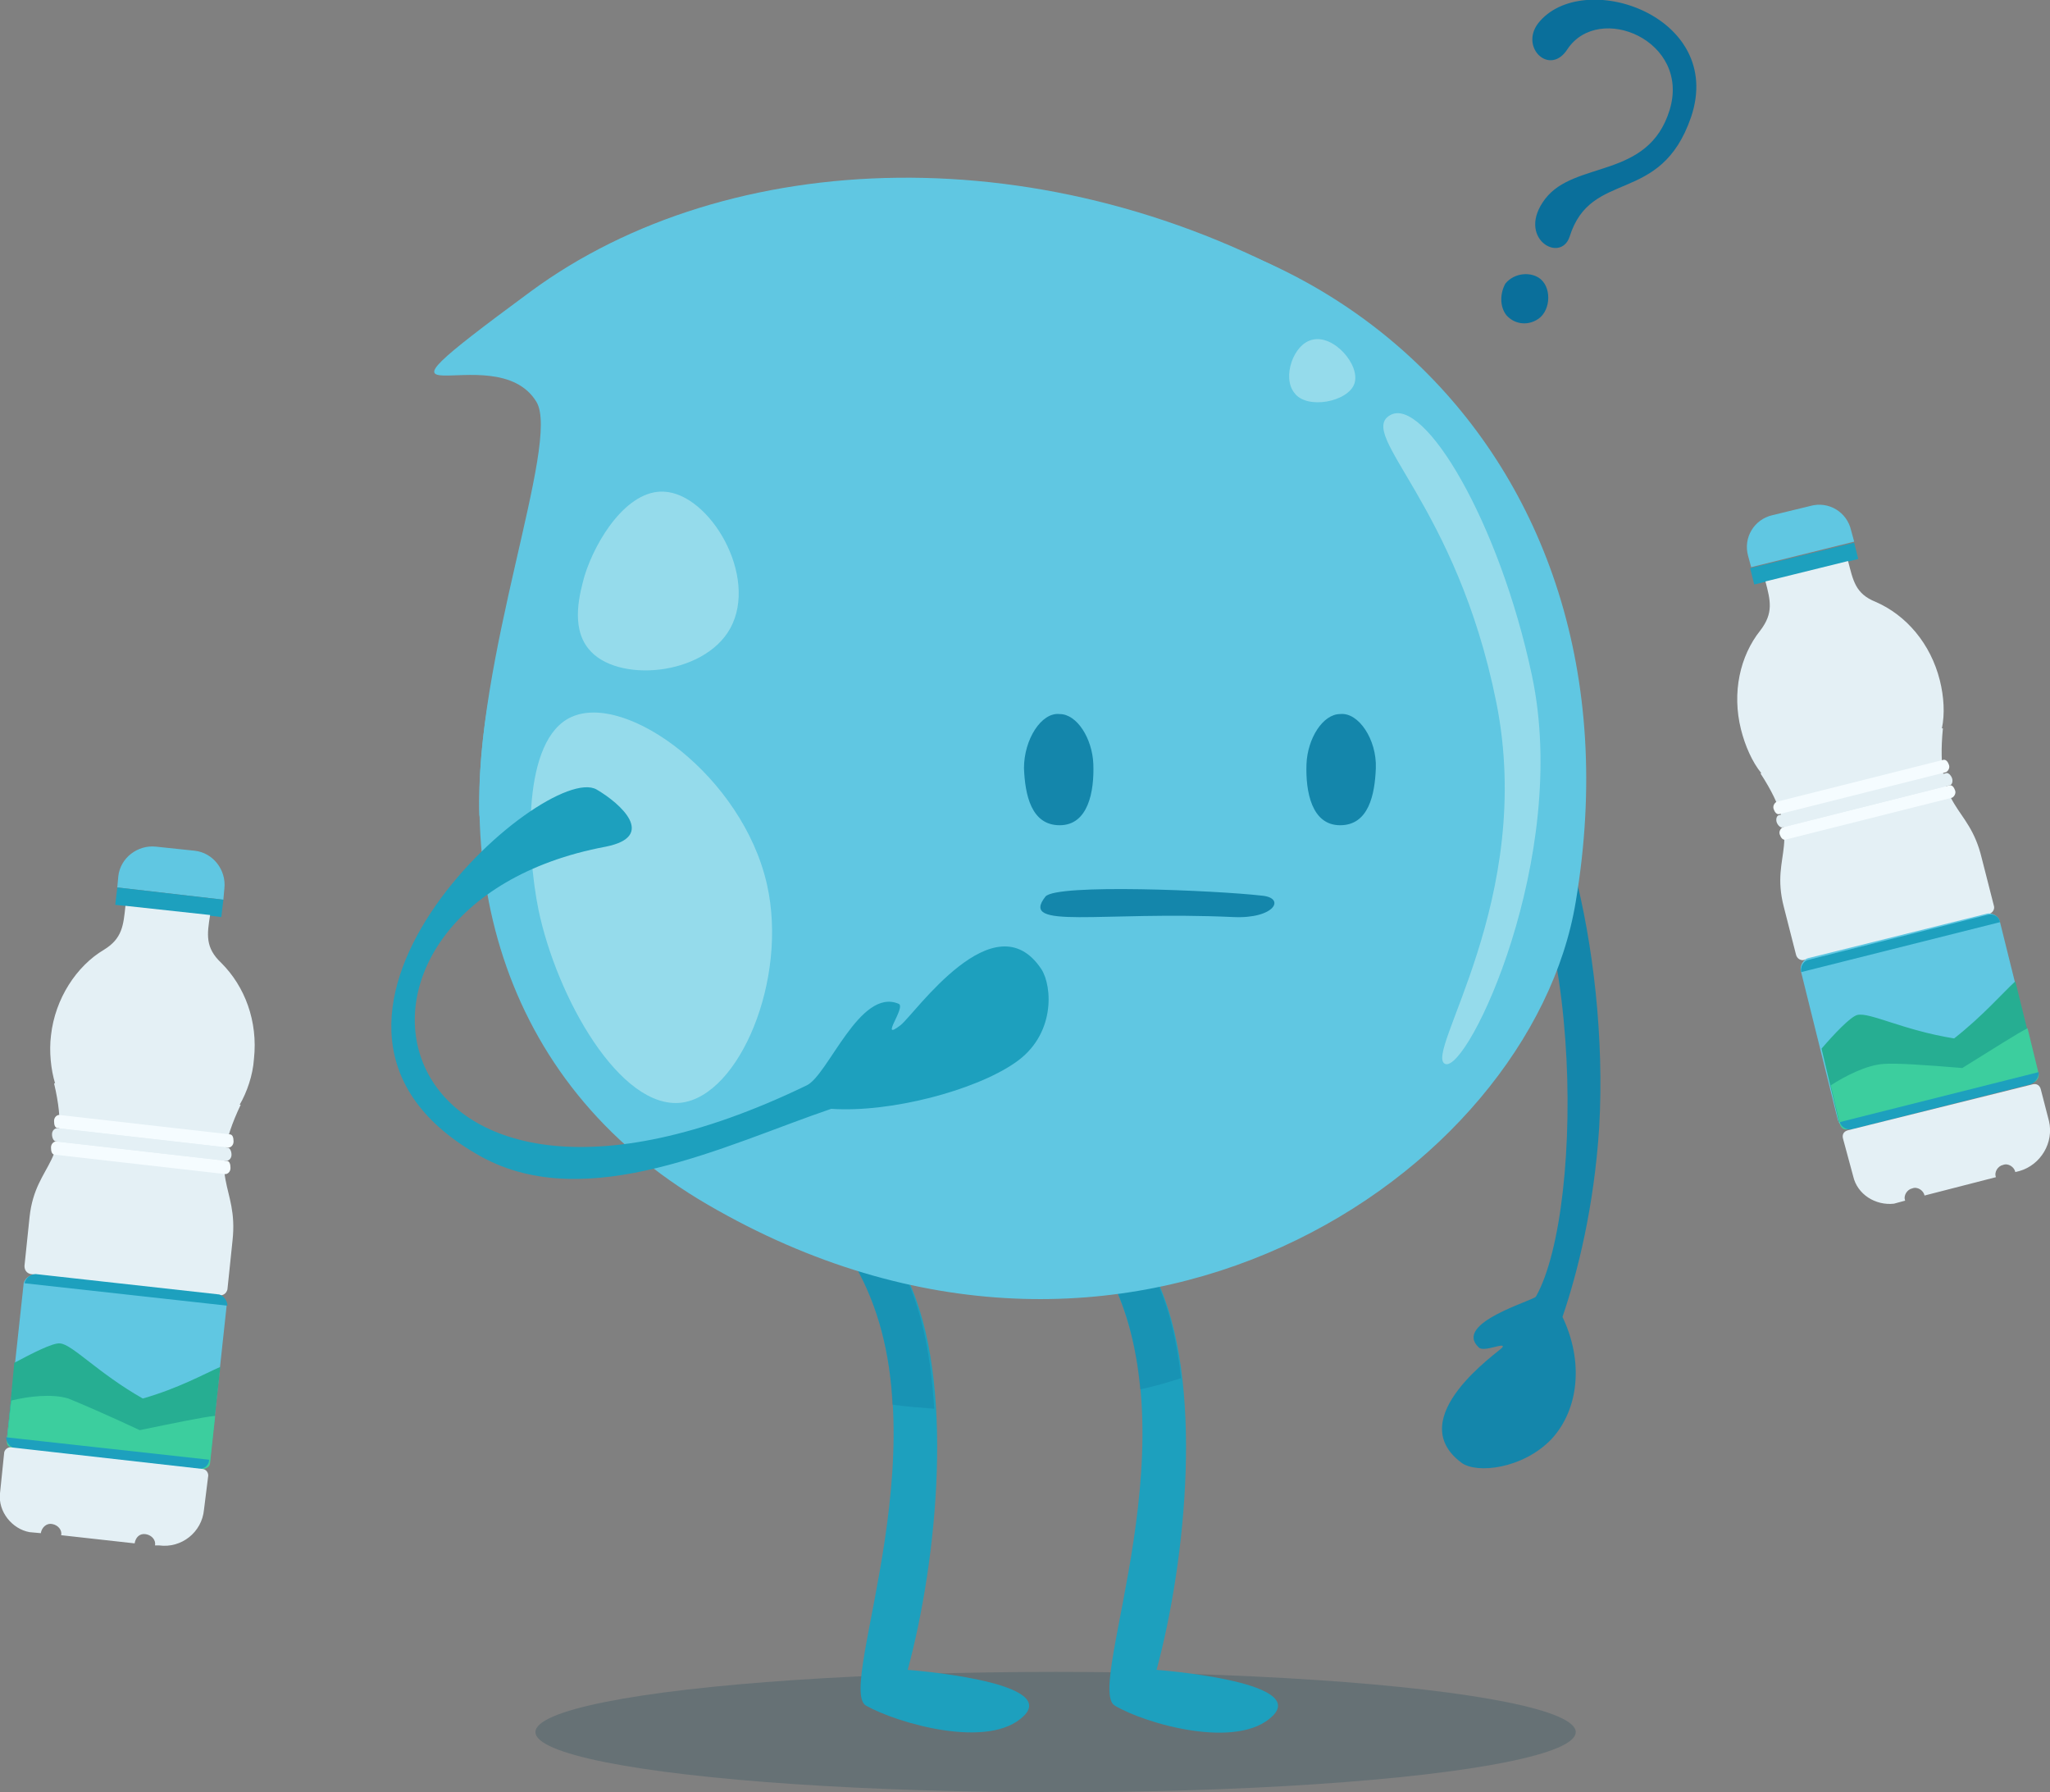 <?xml version="1.0" encoding="utf-8"?>
<!-- Generator: Adobe Illustrator 21.0.0, SVG Export Plug-In . SVG Version: 6.00 Build 0)  -->
<svg version="1.0" id="Camada_1" xmlns="http://www.w3.org/2000/svg" xmlns:xlink="http://www.w3.org/1999/xlink" x="0px" y="0px"
	 viewBox="0 0 201 175.7" style="enable-background:new 0 0 201 175.7;" xml:space="preserve">
<rect x="0" y="0" width="201" height="175.7" fill="#808080" stroke="none"/>
<style type="text/css">
	.st0{opacity:0.2;fill:#00374F;enable-background:new    ;}
	.st1{fill:#60C7E2;}
	.st2{fill:#1DA0BE;}
	.st3{fill:#E4F0F5;}
	.st4{fill:#F5FCFF;}
	.st5{fill:#26AE92;}
	.st6{fill:#3CCE9E;}
	.st7{fill:#0A6F9B;}
	.st8{fill:#1486AB;}
	.st9{opacity:0.5;fill:#1486AB;enable-background:new    ;}
	.st10{opacity:0.5;fill:#CBF0F4;enable-background:new    ;}
</style>
<g>
	<ellipse id="Camada_14" class="st0" cx="103.5" cy="169.8" rx="51" ry="5.9"/>
	<g id="Camada_13">
		<path class="st1" d="M171.7,55.6l10.1-2.5l-0.3-1.1c-0.4-1.8-2.2-2.9-4-2.4l-3.7,0.9c-1.8,0.4-2.9,2.2-2.4,4L171.7,55.6z"/>
		<path class="st2" d="M182.2,54.8l-10.2,2.5l-0.4-1.6l10.2-2.5L182.2,54.8z"/>
		<path class="st3" d="M195,89.6c0.4-0.1,0.6-0.5,0.5-0.8l-1.2-4.7c-1.3-5.4-4.6-4.5-3.8-12.7h-0.1c0.3-1.4,0.2-3.1-0.2-4.7
			c-0.9-3.6-3.3-6.4-6.3-7.7c-2-0.8-2.2-2.1-2.7-4l-8.1,2c0.5,1.9,0.8,3.1-0.5,4.8c-2,2.5-2.8,6.1-1.9,9.7c0.4,1.6,1.1,3.2,2,4.3
			h-0.1c4.5,6.9,0.9,7.7,2.3,13.1l1.2,4.7c0.1,0.4,0.5,0.6,0.8,0.5L195,89.6L195,89.6z"/>
		<path class="st4" d="M190.8,75.7c0.2-0.1,0.4-0.4,0.3-0.7s-0.3-0.6-0.6-0.5l-16.3,4.1c-0.2,0.1-0.4,0.4-0.3,0.7s0.3,0.6,0.6,0.5
			L190.8,75.7z M174.8,81.1c-0.2,0.1-0.4,0.4-0.3,0.7s0.3,0.6,0.6,0.5l16.3-4.1c0.2-0.1,0.4-0.4,0.3-0.7s-0.3-0.6-0.6-0.5
			L174.8,81.1z"/>
		<path class="st3" d="M174.8,81.1c-0.2,0.1-0.5-0.2-0.6-0.5s0-0.7,0.3-0.7l16.3-4.1c0.2-0.1,0.5,0.2,0.6,0.5s0,0.7-0.3,0.7
			L174.8,81.1z"/>
		<path class="st1" d="M181.6,110.6l17.3-4.3c0.6-0.1,1-0.8,0.8-1.4l-3.6-14.5c-0.1-0.6-0.8-1-1.4-0.8l-17.3,4.3
			c-0.6,0.1-1,0.8-0.8,1.4l3.6,14.5C180.4,110.4,181,110.8,181.6,110.6z"/>
		<path class="st5" d="M180.3,110l19.5-4.9l-2.2-8.9c-1.3,1.2-3.2,3.4-6,5.6c-5-0.8-8.3-2.6-9.5-2.3c-0.7,0.2-2.3,1.9-3.5,3.3
			L180.3,110L180.3,110z"/>
		<path class="st6" d="M181.2,110.7l18.2-4.6c0.3-0.1,0.5-0.4,0.5-0.8l-1.1-4.5c-1,0.5-3.5,2.1-6.4,3.9c-3.6-0.3-6.6-0.5-7.7-0.4
			c-1.7,0.1-3.8,1.2-5.2,2.1l0.9,3.8C180.5,110.6,180.8,110.8,181.2,110.7L181.2,110.7z"/>
		<path class="st2" d="M196.1,90.4l-19.5,4.9c-0.1-0.5,0.2-1.1,0.7-1.2l17.5-4.4C195.4,89.5,196,89.8,196.1,90.4z M199.1,106.3
			l-17.5,4.4c-0.5,0.1-1.1-0.2-1.2-0.7l19.5-4.9C199.9,105.6,199.6,106.1,199.1,106.3z"/>
		<path class="st3" d="M181.7,115.3l-1-3.7c-0.1-0.4,0.1-0.7,0.5-0.8l18.1-4.5c0.4-0.1,0.7,0.1,0.8,0.5l0.8,3.1
			c0.5,2.1-0.8,4.3-2.9,4.9l-0.4,0.1c-0.1-0.5-0.7-0.9-1.2-0.7c-0.5,0.1-0.9,0.7-0.7,1.2l-7,1.8c-0.1-0.5-0.7-0.9-1.2-0.7
			c-0.5,0.1-0.9,0.7-0.7,1.2l-1.1,0.3C183.9,118.2,182.1,117.1,181.7,115.3L181.7,115.3z"/>
		<g>
			<path class="st1" d="M11.5,87l10.4,1.2l0.1-1.1c0.2-1.8-1.1-3.5-2.9-3.7L15.3,83c-1.8-0.2-3.5,1.1-3.7,2.9L11.5,87z"/>
			<path class="st2" d="M21.7,89.9l-10.4-1.2l0.2-1.7l10.4,1.2L21.7,89.9z"/>
			<path class="st3" d="M21.5,127c0.4,0,0.7-0.2,0.8-0.6l0.5-4.8c0.6-5.5-2.7-5.9,0.8-13.3h-0.1c0.7-1.2,1.3-2.9,1.4-4.5
				c0.4-3.7-0.9-7.1-3.2-9.4c-1.6-1.5-1.4-2.8-1.1-4.7l-8.3-0.9c-0.2,1.9-0.3,3.2-2.1,4.3c-2.7,1.6-4.8,4.8-5.2,8.4
				c-0.2,1.6,0,3.4,0.4,4.7H5.3c1.9,8-1.8,7.6-2.4,13.1l-0.5,4.8c0,0.4,0.2,0.7,0.6,0.8L21.5,127L21.5,127z"/>
			<path class="st4" d="M22.4,112.5c0.2,0,0.5-0.2,0.5-0.6c0-0.4-0.1-0.7-0.4-0.7l-16.7-1.9c-0.2,0-0.5,0.2-0.5,0.6
				c0,0.4,0.1,0.7,0.4,0.7L22.4,112.5z M5.5,111.9c-0.2,0-0.5,0.2-0.5,0.6c0,0.4,0.1,0.7,0.4,0.7l16.7,1.9c0.2,0,0.5-0.2,0.5-0.6
				c0-0.4-0.1-0.7-0.4-0.7L5.5,111.9z"/>
			<path class="st3" d="M5.5,111.9c-0.2,0-0.4-0.3-0.4-0.7s0.3-0.6,0.5-0.6l16.7,1.9c0.2,0,0.4,0.3,0.4,0.7s-0.3,0.6-0.5,0.6
				L5.5,111.9z"/>
			<path class="st1" d="M1.7,142l17.7,2c0.6,0.1,1.2-0.4,1.2-1l1.6-14.8c0.1-0.6-0.4-1.2-1-1.2l-17.7-2c-0.6-0.1-1.2,0.4-1.2,1
				l-1.6,14.8C0.6,141.4,1.1,141.9,1.7,142z"/>
			<path class="st5" d="M0.7,141l19.9,2.2l1-9.2c-1.6,0.7-4.1,2.1-7.6,3.1c-4.4-2.5-6.9-5.3-8.1-5.4c-0.7-0.1-2.8,1-4.5,1.9L0.7,141
				L0.7,141z"/>
			<path class="st6" d="M1.2,141.9l18.7,2.1c0.3,0,0.7-0.2,0.7-0.6l0.5-4.6c-1.1,0.1-4,0.7-7.4,1.4c-3.2-1.5-6-2.7-7-3.1
				c-1.6-0.5-4-0.2-5.6,0.2l-0.4,3.8C0.6,141.6,0.8,141.9,1.2,141.9L1.2,141.9z"/>
			<path class="st2" d="M22.3,128l-19.9-2.2c0.1-0.5,0.6-0.9,1.1-0.9l18,2C21.9,127,22.3,127.5,22.3,128L22.3,128z M19.5,144l-18-2
				c-0.5-0.1-0.9-0.6-0.9-1.1l19.9,2.2C20.5,143.6,20.1,144,19.5,144z"/>
			<path class="st3" d="M0,146.4l0.4-3.9c0-0.4,0.4-0.7,0.8-0.6l18.6,2.1c0.4,0,0.7,0.4,0.6,0.8L20,148c-0.2,2.2-2.2,3.8-4.4,3.5
				h-0.4c0.1-0.5-0.3-1-0.9-1.1s-1,0.3-1.1,0.9L6,150.5c0.1-0.5-0.3-1-0.9-1.1c-0.5-0.1-1,0.3-1.1,0.9l-1.1-0.1
				C1.2,149.9-0.2,148.2,0,146.4z"/>
		</g>
	</g>
	<path id="Camada_9" class="st7" d="M150.8,2.3c4.3-5.5,18.4-0.8,15,9.2c-3,8.7-9.8,5-11.9,11.7c-0.9,2.7-5.3,0.1-2.4-3.7
		c2.9-3.8,10.1-1.9,12.2-8.7s-6.9-10.6-10-6C152,7.5,149,4.7,150.8,2.3L150.8,2.3z M147.7,30.9c0.8,0.9,2,1,2.9,0.5
		c1.4-0.7,1.6-3,0.5-4c-0.9-0.8-2.6-0.7-3.5,0.4C147.1,28.7,147,30,147.7,30.9z"/>
	<path id="Camada_8" class="st8" d="M147.1,73c5.3,0.2,10.7,20,9.7,37.5c-0.5,7.8-2.1,14.2-3.6,18.6c2.1,4.4,1.6,9.1-1.1,12
		c-2.8,2.9-7.3,3.4-8.8,2.3c-5.9-4.4,3.7-10.9,4-11.3c0.4-0.6-1.8,0.5-2.3,0c-2.6-2.4,5.4-4.6,5.6-5c4.9-8.7,4.7-42-5.8-49.5
		C143,76.4,144.5,72.9,147.1,73L147.1,73z"/>
	<g id="Camada_7">
		<path class="st2" d="M83.8,124c9.4,16.2-1.9,41.4,1.1,43.2c3,1.7,12.1,4.4,15.5,1S89,163.7,89,163.7c2.9-10.7,4.7-28.4,0-38.3"/>
		<path class="st9" d="M83.8,124c2.4,4.2,3.5,8.9,3.7,13.7c1.4,0.2,2.8,0.3,4.1,0.4c-0.3-4.8-1.1-9.2-2.7-12.7L83.8,124z"/>
	</g>
	<g id="Camada_6">
		<path class="st2" d="M108.2,124c9.4,16.2-1.9,41.4,1.1,43.2s12.1,4.4,15.5,1c3.4-3.4-11.4-4.5-11.4-4.5c2.9-10.7,4.7-28.4,0-38.3"
			/>
		<path class="st9" d="M113.3,125.4l-5.1-1.4c2.2,3.7,3.2,7.9,3.6,12.2c1.4-0.3,2.8-0.7,4-1.1C115.4,131.5,114.6,128.1,113.3,125.4z
			"/>
	</g>
	<g id="Camada_5">
		<path class="st1" d="M154.5,88.4c-4.4,26.7-44,53.6-85.1,29.7C27.5,93.8,50.5,29.6,88.4,22C127.3,14.3,162,43.7,154.5,88.4
			L154.5,88.4z"/>
		<path class="st10" d="M56,70.3c-4.8,2.2-4.4,13-3.2,18.9c1.8,8.6,8,19.6,14,18.9c5.7-0.7,10.5-12.1,8.4-21.4
			C72.8,76.1,61.4,67.8,56,70.3z M57.3,56.5c-0.4,1.5-1.4,4.9,0.4,7.1c2.7,3.4,11.3,2.7,13.9-2c2.8-5.1-2-13.2-6.5-13.4
			C61.5,48,58.4,52.9,57.3,56.5L57.3,56.5z M128.7,33.3c2.1-0.5,4.7,2.5,4.1,4.3c-0.6,1.8-4.7,2.6-5.9,0.9
			C125.7,37,126.8,33.7,128.7,33.3L128.7,33.3z M136.3,40.7c3.3-1.9,10.7,10.4,13.9,25.5c3.8,17.8-6.3,39-8.5,38.1s8.9-16.2,5-35.5
			C142.8,49.4,133,42.6,136.3,40.7z"/>
		<path class="st1" d="M129.6,28.6c-26.8-15.5-58.2-14.3-77.6,0s-3.5,4,0.6,10.8c2.4,4-6.1,25.1-5.6,40.7c0,0,4.1-32.6,24.4-43.8
			C105.8,17.4,129.6,28.6,129.6,28.6L129.6,28.6z"/>
	</g>
	<g id="Camada_4">
		<path class="st8" d="M100.4,75.3c0.1,2.6,0.7,5.6,3.5,5.6s3.4-3.3,3.3-6c-0.1-2.5-1.6-4.9-3.3-4.9
			C102.1,69.8,100.4,72.5,100.4,75.3L100.4,75.3z M134.9,75.3c-0.1,2.6-0.7,5.6-3.5,5.6s-3.4-3.3-3.3-6c0.1-2.5,1.6-4.9,3.3-4.9
			C133.2,69.8,135,72.5,134.9,75.3L134.9,75.3z"/>
	</g>
	<path id="Camada_3" class="st2" d="M58.5,77.4c-5-2.9-34.6,23.1-11.3,36c10.4,5.7,24-1.2,34.3-4.7c5.8,0.4,14.1-1.8,18-4.5
		c4-2.7,3.7-7.5,2.6-9.2c-4.6-6.9-12.4,4.4-13.8,5.5c-2.2,1.7,0.6-1.8-0.2-2.1c-3.8-1.6-6.9,7-9,8C36.5,127,28.4,88.8,59.4,83
		C64.4,82,60.9,78.8,58.5,77.4L58.5,77.4z"/>
	<path id="Camada_2" class="st8" d="M102.5,87.9c1-1.3,16.9-0.6,21.2-0.1c2.4,0.2,1.3,2.3-2.8,2.1C107.8,89.3,99.9,91.2,102.5,87.9z
		"/>
</g>
</svg>
